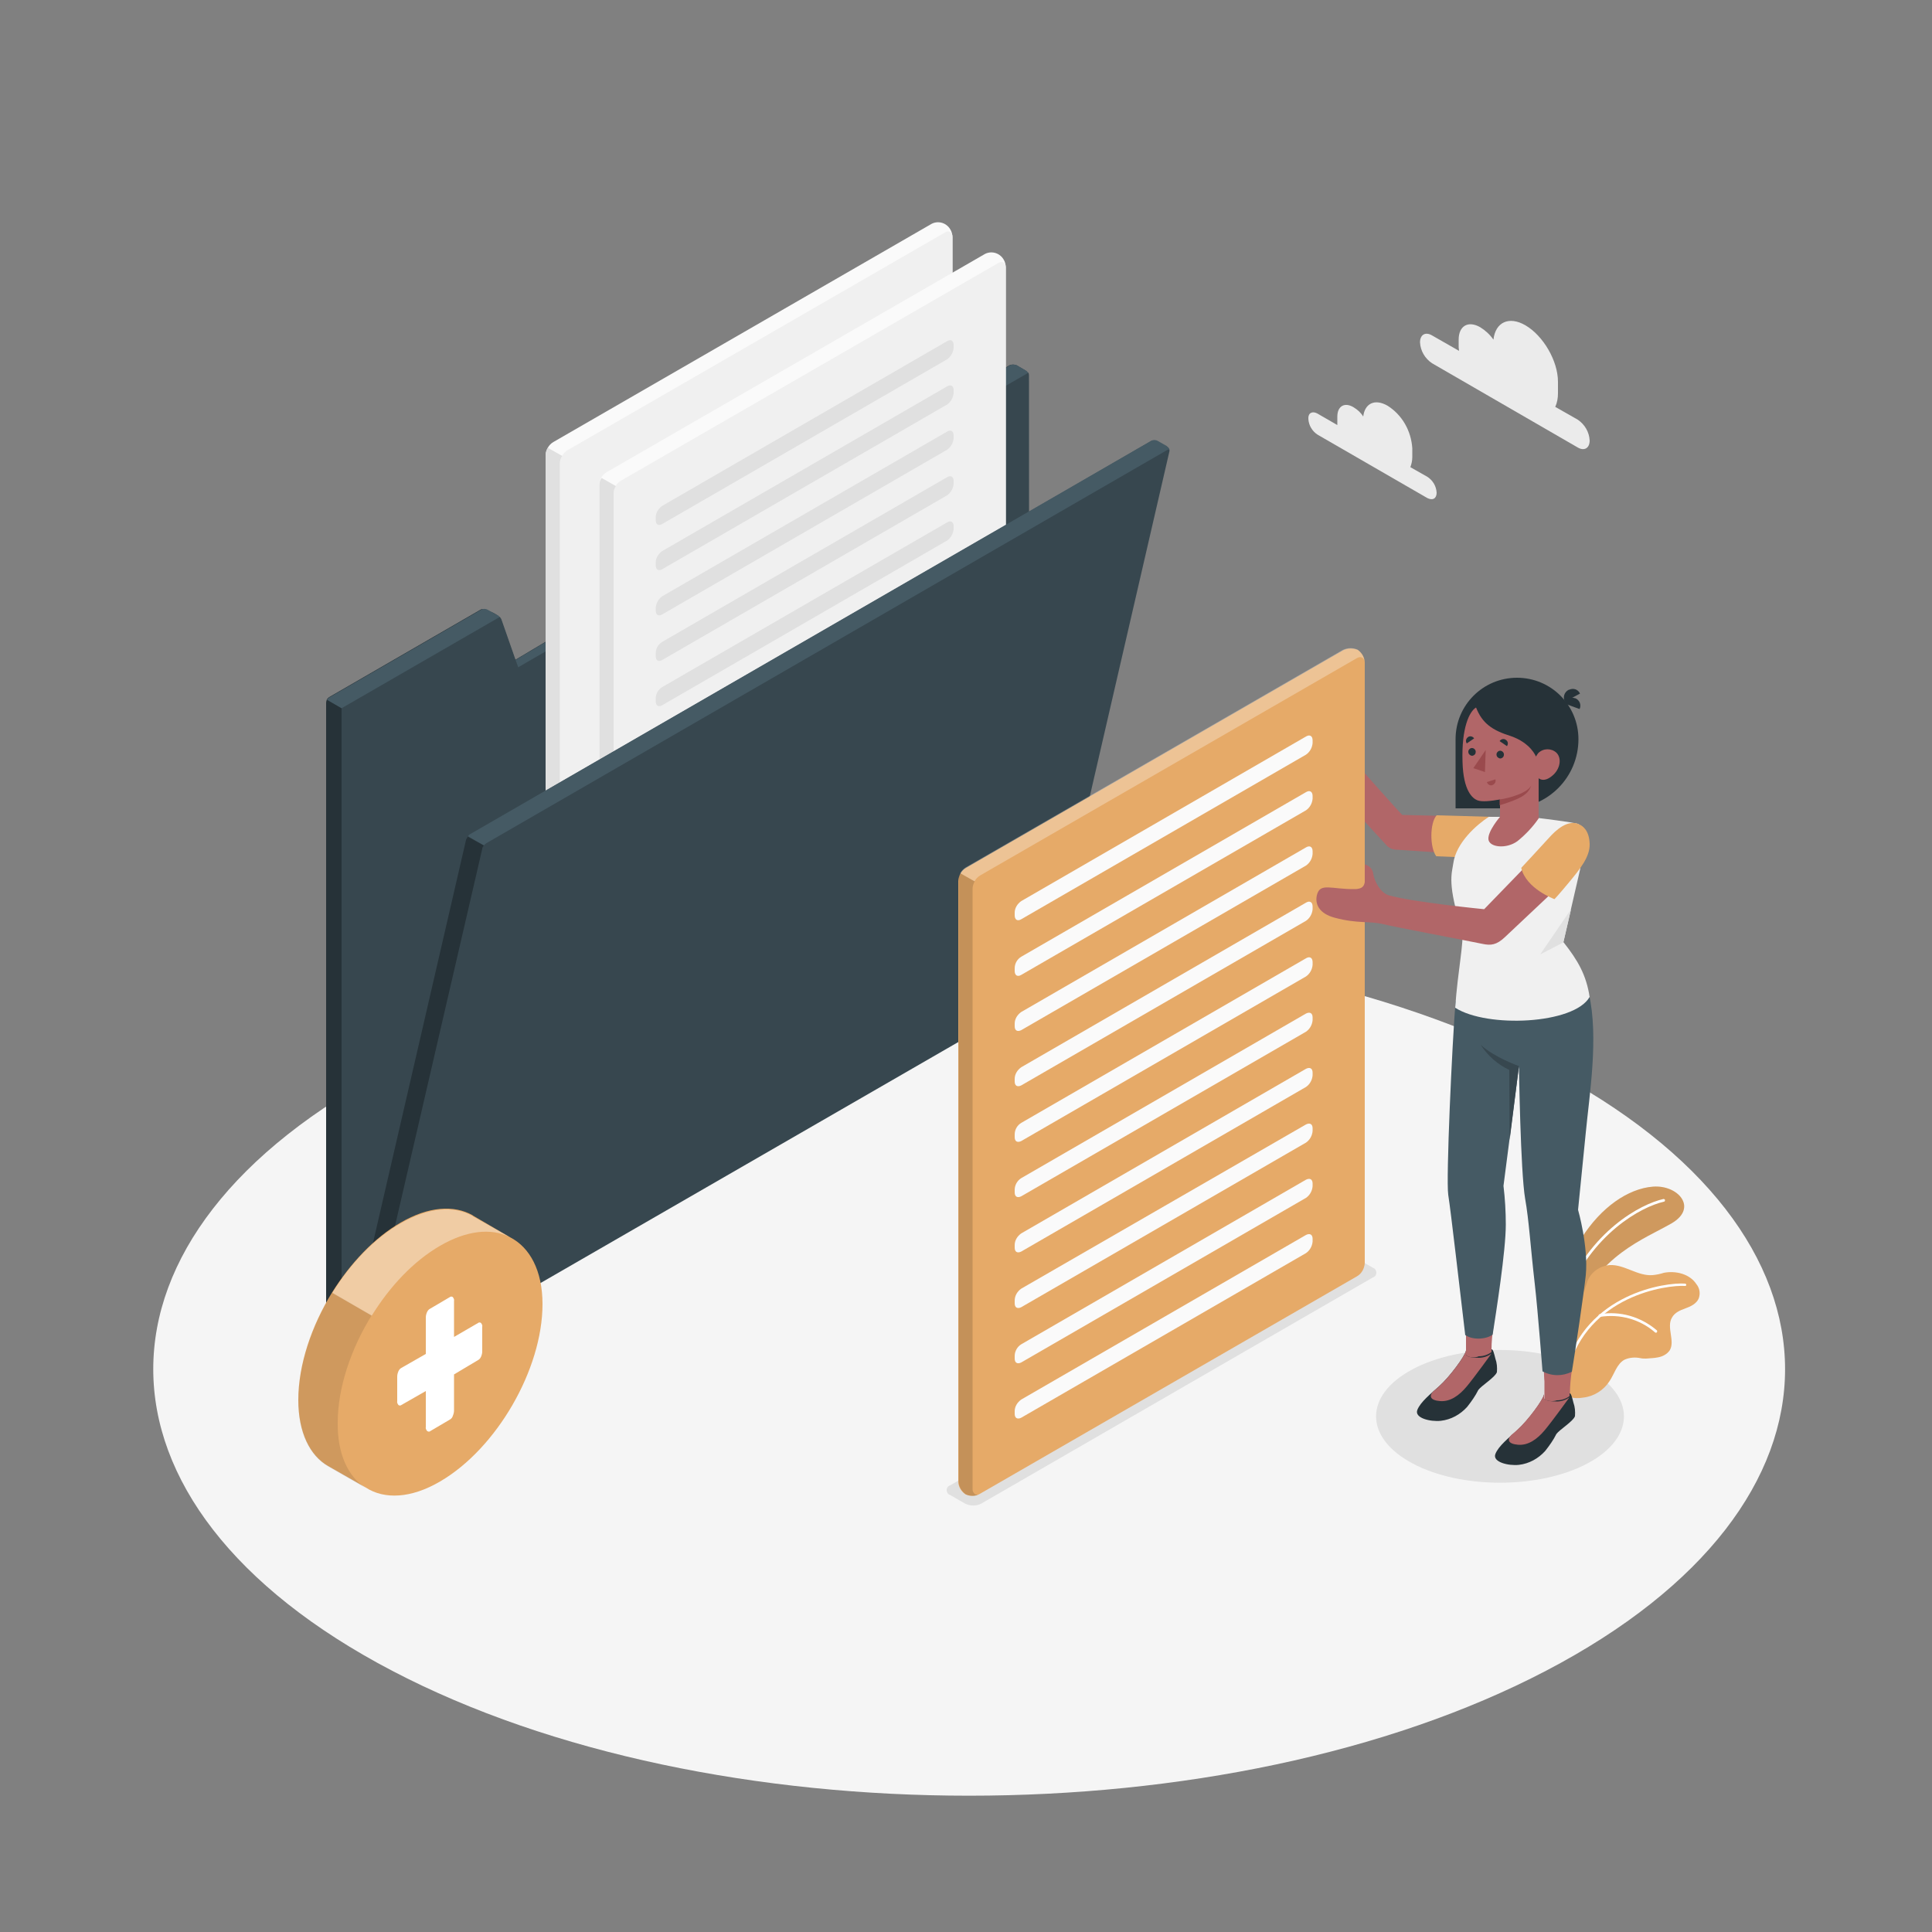 <?xml version="1.0" encoding="utf-8"?>
<!-- Generator: Adobe Illustrator 27.3.1, SVG Export Plug-In . SVG Version: 6.00 Build 0)  -->
<svg version="1.1" id="Layer_1" xmlns="http://www.w3.org/2000/svg" xmlns:xlink="http://www.w3.org/1999/xlink" x="0px" y="0px"
	 viewBox="0 0 500 500" style="enable-background:new 0 0 500 500;" xml:space="preserve">
<rect x="0" y="0" width="500" height="500" fill="#808080" stroke="none"/>
<style type="text/css">
	.st0{fill:#F5F5F5;}
	.st1{fill:#E0E0E0;}
	.st2{fill:#E6AA68;}
	.st3{opacity:0.1;enable-background:new    ;}
	.st4{fill:#FFFFFF;}
	.st5{fill:#263238;}
	.st6{fill:#37474F;}
	.st7{fill:#455A64;}
	.st8{fill:#FAFAFA;}
	.st9{fill:#F0F0F0;}
	.st10{opacity:0.4;fill:#FFFFFF;enable-background:new    ;}
	.st11{fill:#B16668;}
	.st12{opacity:0.15;enable-background:new    ;}
	.st13{opacity:0.3;fill:#FFFFFF;enable-background:new    ;}
	.st14{fill:#9A4A4D;}
	.st15{fill:#EBEBEB;}
</style>
<g id="freepik--Floor--inject-12">
	<path id="freepik--floor--inject-12" class="st0" d="M101.5,432.4c82.4,43.1,216.1,43.1,298.6,0s82.5-113,0-156.1
		s-216.1-43.1-298.6,0S19.1,389.3,101.5,432.4z"/>
</g>
<g id="freepik--Shadows--inject-12">
	<path id="freepik--Shadow--inject-12" class="st1" d="M245.9,386.9l3.8,2.2c1.4,0.7,3,0.7,4.3,0l101.3-58.5c0.7-0.2,1.1-1,0.8-1.7
		c-0.1-0.4-0.4-0.7-0.8-0.8l-3.8-2.2c-1.4-0.7-3-0.7-4.3,0l-101.3,58.5c-0.7,0.2-1.1,1-0.8,1.7C245.2,386.5,245.5,386.8,245.9,386.9
		z"/>
	<path id="freepik--shadow--inject-12" class="st1" d="M410.9,378.7c-12.5,6.7-32.9,6.7-45.4,0s-12.5-17.6,0-24.3s32.9-6.7,45.4,0
		S423.4,372,410.9,378.7z"/>
</g>
<g id="freepik--Plants--inject-12">
	<g id="freepik--plants--inject-12">
		<path class="st2" d="M403.1,338.5c0,0,1.2-10.2,6.2-18.1s12-12.8,18.5-13.3s11.7,5.5,4.8,9.5s-19.3,8.3-24.9,23.6L403.1,338.5z"/>
		<path class="st3" d="M403.1,338.5c0,0,1.2-10.2,6.2-18.1s12-12.8,18.5-13.3s11.7,5.5,4.8,9.5s-19.3,8.3-24.9,23.6L403.1,338.5z"/>
		<path class="st4" d="M405,335.9L405,335.9c-0.2-0.1-0.3-0.3-0.3-0.4c0,0,0,0,0,0c6.8-16.9,19.9-23.9,25.8-25.2
			c0.2,0,0.4,0.1,0.4,0.3s-0.1,0.4-0.3,0.4l0,0c-5.8,1.3-18.6,8.2-25.3,24.8C405.3,335.8,405.2,335.9,405,335.9z"/>
		<path class="st2" d="M439.6,336.1c-0.6,1.3-2,2-3.4,2.5s-2.8,1.1-3.5,2.4c-1.5,2.5,0.9,6.1-0.6,8.5c-0.7,1-1.9,1.6-3.1,1.8
			c-1,0.2-2,0.2-3,0.3c-0.5,0-1,0-1.4-0.1c-1.4-0.3-2.9-0.2-4.2,0.4c-2,1.1-2.6,3.7-3.9,5.6c-1.5,2.3-4,3.9-6.8,4.2
			c-1.2,0.2-2.4,0.2-3.5-0.2l-0.2-0.1l0,0c-0.1-0.1-0.2-0.3-0.4-0.4V361c-0.4-1.3,0.2-2.7,0.2-4c0-0.1,0-0.2,0-0.2
			c0-1.6-0.1-3.1-0.1-4.7c-0.1-2.9-0.1-5.8-0.1-8.7c0-1.9-0.2-3.9,0.6-5.7c0.9-1.9,3.1-2,3.9-3.9c0.3-0.8,0.5-1.6,0.8-2.4
			c1-2.3,3.2-3.8,5.7-4c3.8-0.2,7.2,2.9,11.1,2.6c1-0.1,2-0.3,2.9-0.6c3.1-0.6,6.7,0.3,8.4,2.9C439.9,333.4,440.1,334.8,439.6,336.1
			z"/>
		<path class="st4" d="M405.3,354.9L405.3,354.9c-0.2,0-0.3-0.2-0.2-0.4c0,0,0,0,0,0c5.3-19.8,26.1-22.7,31-22.3
			c0.2,0,0.3,0.2,0.3,0.3c0,0,0,0,0,0c0,0.2-0.1,0.3-0.3,0.3c0,0,0,0,0,0c-4.8-0.3-25.2,2.5-30.3,21.8
			C405.7,354.9,405.5,355,405.3,354.9z"/>
		<path class="st4" d="M428.5,344.9c-0.1,0-0.1,0-0.2-0.1c-3.9-3.4-9.1-4.8-14.2-4c-0.2,0-0.3-0.1-0.4-0.3c0,0,0,0,0,0
			c0-0.2,0.1-0.3,0.3-0.4c5.3-0.9,10.7,0.7,14.8,4.2c0.1,0.1,0.1,0.3,0,0.5C428.7,344.9,428.6,344.9,428.5,344.9L428.5,344.9z"/>
	</g>
</g>
<g id="freepik--Folder--inject-12">
	<g id="freepik--folder--inject-12">
		<path class="st5" d="M266.3,244.4v10L93.8,354l0,0l-5.3,3c-2.4-1.7-4-4.4-4.1-7.3V181.9c0-0.3,0.1-0.6,0.2-0.9
			c0.2-0.3,0.4-0.5,0.6-0.6l39.3-22.7c0.5-0.3,3.3,0.9,3.7,1.2l0.3,0.2c0.3,0.2,0.5,0.4,0.7,0.6c0.2,0.2,0.4,0.5,0.5,0.8l3.6,10.3
			l128-76.3c0.5-0.2,1.1-0.2,1.7,0l2.4,1.4c0.3,0.2,0.5,0.4,0.6,0.6c0.2,0.3,0.2,0.6,0.2,0.9L266.3,244.4L266.3,244.4z"/>
		<path class="st6" d="M266.3,254.4L88.4,357V183.2l40.9-23.6c0.2,0.2,0.4,0.5,0.5,0.8l3.6,10.3l0.7,1.9l132-76.2
			c0.2,0.3,0.2,0.6,0.2,0.9L266.3,254.4z"/>
		<path class="st7" d="M129.3,159.7l-40.9,23.6l-3.8-2.2c0.2-0.3,0.4-0.5,0.6-0.6l39.3-22.7c0.5-0.3,1.2-0.3,1.7,0l2.3,1.3
			C128.9,159.2,129.1,159.4,129.3,159.7z"/>
		<path class="st7" d="M266.1,96.5l-132,76.2l-0.7-1.9l128-76.3c0.5-0.2,1.1-0.2,1.7,0l2.4,1.4C265.7,96,265.9,96.2,266.1,96.5z"/>
		<g id="freepik--Document--inject-12">
			<path class="st8" d="M143.1,286.4c-1.1-0.8-1.8-2-1.9-3.3V117.8c0.1-1.4,0.8-2.7,2-3.4l97.6-56.3c1.7-1.1,4-0.6,5.1,1.2
				c0.4,0.6,0.6,1.4,0.6,2.1v165.3c-0.1,1.4-0.8,2.7-2,3.4l-97.6,56.3C145.7,286.9,144.3,287,143.1,286.4z"/>
			<path class="st9" d="M146.9,286.3l97.6-56.3c1.2-0.7,1.9-2,2-3.4V61.3c0-1.2-0.9-1.8-2-1.1l-97.6,56.3c-1.2,0.7-1.9,2-2,3.4
				v165.3C144.9,286.4,145.8,286.9,146.9,286.3z"/>
			<path class="st1" d="M157.6,123.1l73.7-42.6c0.9-0.6,1.7-0.1,1.7,1v0.7c-0.1,1.2-0.7,2.3-1.7,3l-73.7,42.6c-1,0.6-1.7,0.1-1.7-1
				v-0.7C155.9,124.9,156.6,123.7,157.6,123.1z"/>
			<path class="st1" d="M157.6,134.8l73.7-42.6c0.9-0.6,1.7-0.1,1.7,1v0.7c-0.1,1.2-0.7,2.3-1.7,3l-73.7,42.6c-1,0.6-1.7,0.1-1.7-1
				v-0.7C155.9,136.6,156.6,135.4,157.6,134.8z"/>
			<path class="st1" d="M157.6,146.5l73.7-42.6c0.9-0.6,1.7-0.1,1.7,1v0.7c-0.1,1.2-0.7,2.3-1.7,3l-73.7,42.6c-1,0.6-1.7,0.1-1.7-1
				v-0.7C155.9,148.3,156.6,147.2,157.6,146.5z"/>
			<path class="st1" d="M157.6,158.2l73.7-42.6c0.9-0.6,1.7-0.1,1.7,1v0.7c-0.1,1.2-0.7,2.3-1.7,3l-73.7,42.6c-1,0.6-1.7,0.1-1.7-1
				v-0.7C155.9,160,156.6,158.9,157.6,158.2z"/>
			<path class="st1" d="M157.6,169.9l73.7-42.6c0.9-0.6,1.7-0.1,1.7,1v0.7c-0.1,1.2-0.7,2.3-1.7,3l-73.7,42.6c-1,0.6-1.7,0.1-1.7-1
				v-0.7C155.9,171.7,156.6,170.6,157.6,169.9z"/>
			<path class="st1" d="M157.6,181.7l73.7-42.6c0.9-0.6,1.7-0.1,1.7,1v0.7c-0.1,1.2-0.7,2.3-1.7,3l-73.7,42.6c-1,0.6-1.7,0.1-1.7-1
				v-0.7C155.9,183.5,156.6,182.4,157.6,181.7z"/>
			<path class="st1" d="M157.6,193.4l73.7-42.6c0.9-0.6,1.7-0.1,1.7,1v0.7c-0.1,1.2-0.7,2.3-1.7,3l-73.7,42.6c-1,0.6-1.7,0.1-1.7-1
				v-0.7C155.9,195.2,156.6,194.1,157.6,193.4z"/>
			<path class="st1" d="M157.6,205.1l73.7-42.6c0.9-0.6,1.7-0.1,1.7,1v0.7c-0.1,1.2-0.7,2.3-1.7,3l-73.7,42.6c-1,0.6-1.7,0.1-1.7-1
				v-0.7C155.9,206.9,156.6,205.8,157.6,205.1z"/>
			<path class="st1" d="M157.6,216.9l73.7-42.6c0.9-0.6,1.7-0.1,1.7,1v0.7c-0.1,1.2-0.7,2.3-1.7,3l-73.7,42.6c-1,0.6-1.7,0.1-1.7-1
				v-0.7C155.9,218.6,156.6,217.5,157.6,216.9z"/>
			<path class="st1" d="M157.6,228.6l73.7-42.6c0.9-0.6,1.7-0.1,1.7,1v0.7c-0.1,1.2-0.7,2.3-1.7,3l-73.7,42.6c-1,0.6-1.7,0.1-1.7-1
				v-0.7C155.9,230.3,156.6,229.2,157.6,228.6z"/>
			<path class="st1" d="M157.6,240.3l73.7-42.6c0.9-0.6,1.7-0.1,1.7,1v0.7c-0.1,1.2-0.7,2.3-1.7,3L157.6,245c-1,0.6-1.7,0.1-1.7-1
				v-0.7C155.9,242.1,156.6,241,157.6,240.3z"/>
			<path class="st1" d="M157.6,252l73.7-42.6c0.9-0.6,1.7-0.1,1.7,1v0.7c-0.1,1.2-0.7,2.3-1.7,3l-73.7,42.6c-1,0.5-1.7,0.1-1.7-1
				V255C155.9,253.8,156.6,252.7,157.6,252z"/>
			<path class="st1" d="M157.6,263.8l73.7-42.6c0.9-0.6,1.7-0.1,1.7,1v0.7c-0.1,1.2-0.7,2.3-1.7,3l-73.7,42.6c-1,0.6-1.7,0.1-1.7-1
				v-0.7C155.9,265.5,156.6,264.4,157.6,263.8z"/>
			<path class="st1" d="M146.6,286.4c-1.8,1-4,0.3-5-1.5c-0.3-0.6-0.5-1.2-0.4-1.9V117.8c0-0.7,0.2-1.4,0.6-1.9l3.7,2.1
				c-0.4,0.6-0.6,1.2-0.6,1.9v165.3C144.9,286.3,145.7,286.8,146.6,286.4z"/>
		</g>
		<g id="freepik--document--inject-12">
			<path class="st8" d="M156.9,294.2c-1.1-0.8-1.8-2-1.9-3.3V125.6c0.1-1.4,0.8-2.7,2-3.4l97.6-56.3c1.7-1.1,4-0.6,5.1,1.2
				c0.4,0.6,0.6,1.4,0.6,2.1v165.3c-0.1,1.4-0.8,2.7-2,3.4l-97.6,56.3C159.5,294.8,158.1,294.8,156.9,294.2z"/>
			<path class="st9" d="M160.7,294.1l97.6-56.3c1.2-0.7,1.9-2,2-3.4V69.2c0-1.2-0.9-1.8-2-1.1l-97.6,56.3c-1.2,0.7-1.9,2-2,3.4V293
				C158.8,294.3,159.6,294.8,160.7,294.1z"/>
			<path class="st1" d="M171.4,130.9l73.7-42.6c1-0.6,1.7-0.1,1.7,1V90c-0.1,1.2-0.7,2.3-1.7,3l-73.7,42.6c-1,0.6-1.7,0.1-1.7-1
				v-0.7C169.7,132.7,170.4,131.6,171.4,130.9z"/>
			<path class="st1" d="M171.4,142.6l73.7-42.6c1-0.6,1.7-0.1,1.7,1v0.7c-0.1,1.2-0.7,2.3-1.7,3l-73.7,42.6c-1,0.6-1.7,0.1-1.7-1
				v-0.7C169.7,144.4,170.4,143.3,171.4,142.6z"/>
			<path class="st1" d="M171.4,154.3l73.7-42.6c1-0.6,1.7-0.1,1.7,1v0.7c-0.1,1.2-0.7,2.3-1.7,3L171.4,159c-1,0.6-1.7,0.1-1.7-1
				v-0.7C169.8,156.1,170.4,155,171.4,154.3z"/>
			<path class="st1" d="M171.4,166.1l73.7-42.6c1-0.6,1.7-0.1,1.7,1v0.7c-0.1,1.2-0.7,2.3-1.7,3l-73.7,42.6c-1,0.6-1.7,0.1-1.7-1
				v-0.7C169.7,167.8,170.4,166.7,171.4,166.1z"/>
			<path class="st1" d="M171.4,177.8l73.7-42.6c1-0.6,1.7-0.1,1.7,1v0.7c-0.1,1.2-0.7,2.3-1.7,3l-73.7,42.6c-1,0.6-1.7,0.1-1.7-1
				v-0.7C169.7,179.5,170.4,178.4,171.4,177.8z"/>
			<path class="st1" d="M171.4,189.6l73.7-42.6c1-0.6,1.7-0.1,1.7,1v0.7c-0.1,1.2-0.7,2.3-1.7,3l-73.7,42.6c-1,0.6-1.7,0.1-1.7-1
				v-0.7C169.7,191.3,170.4,190.2,171.4,189.6z"/>
			<path class="st1" d="M171.4,201.3l73.7-42.6c1-0.6,1.7-0.1,1.7,1v0.7c-0.1,1.2-0.7,2.3-1.7,3L171.4,206c-1,0.6-1.7,0.1-1.7-1
				v-0.7C169.7,203.1,170.4,201.9,171.4,201.3z"/>
			<path class="st1" d="M171.4,213l73.7-42.6c1-0.6,1.7-0.1,1.7,1v0.7c-0.1,1.2-0.7,2.3-1.7,3l-73.7,42.6c-1,0.6-1.7,0.1-1.7-1V216
				C169.7,214.8,170.4,213.7,171.4,213z"/>
			<path class="st1" d="M171.4,224.7l73.7-42.6c1-0.6,1.7-0.1,1.7,1v0.7c-0.1,1.2-0.7,2.3-1.7,3l-73.7,42.6c-1,0.6-1.7,0.1-1.7-1
				v-0.7C169.8,226.5,170.4,225.4,171.4,224.7z"/>
			<path class="st1" d="M171.4,236.4l73.7-42.6c1-0.6,1.7-0.1,1.7,1v0.7c-0.1,1.2-0.7,2.3-1.7,3l-73.7,42.6c-1,0.6-1.7,0.1-1.7-1
				v-0.7C169.7,238.2,170.4,237.1,171.4,236.4z"/>
			<path class="st1" d="M171.4,248.2l73.7-42.6c1-0.6,1.7-0.1,1.7,1v0.7c-0.1,1.2-0.7,2.3-1.7,3l-73.7,42.6c-1,0.6-1.7,0.1-1.7-1
				v-0.7C169.7,250,170.4,248.8,171.4,248.2z"/>
			<path class="st1" d="M171.4,259.9l73.7-42.6c1-0.6,1.7-0.1,1.7,1v0.7c-0.1,1.2-0.7,2.3-1.7,3l-73.7,42.6c-1,0.5-1.7,0.1-1.7-1
				v-0.7C169.8,261.7,170.4,260.5,171.4,259.9z"/>
			<path class="st1" d="M171.4,271.6l73.7-42.6c1-0.6,1.7-0.1,1.7,1v0.7c-0.1,1.2-0.7,2.3-1.7,3l-73.7,42.6c-1,0.6-1.7,0.1-1.7-1
				v-0.7C169.8,273.4,170.4,272.3,171.4,271.6z"/>
			<path class="st1" d="M160.5,294.3c-1.8,1-4,0.3-5-1.5c-0.3-0.6-0.5-1.2-0.4-1.9V125.6c0-0.7,0.2-1.4,0.6-1.9l3.7,2.1
				c-0.4,0.6-0.6,1.2-0.6,1.9V293C158.8,294.2,159.5,294.7,160.5,294.3z"/>
		</g>
		<path class="st6" d="M302.6,117l-28.5,123.5l-2.6,11.4c-0.9,3-2.8,5.6-5.5,7.4L96.8,356.9c-1.2,0.7-2.6,1-4,1.1
			c-1.5,0.1-3-0.2-4.4-0.9l0.9-3.8l0.1-0.4l0.9-4.1l4.1-17.9l26.2-113.5c0-0.1,0.1-0.3,0.2-0.4c0.1-0.1,0.2-0.3,0.2-0.4v-0.1
			c0.2-0.2,0.4-0.5,0.7-0.6l144.5-83.4l31.6-18.3c0.5-0.3,1.2-0.3,1.7,0l2.3,1.3C302.5,115.8,302.8,116.4,302.6,117z"/>
		<path class="st7" d="M302.7,116.7c0-0.3-0.3-0.5-0.7-0.2L125.9,218.2c-0.3,0.2-0.5,0.4-0.7,0.6l-4.1-2.4c0.2-0.2,0.4-0.5,0.7-0.6
			l176.1-101.7c0.5-0.3,1.2-0.3,1.7,0l2.3,1.3C302.4,115.8,302.7,116.2,302.7,116.7z"/>
		<path class="st5" d="M125.2,218.8c-0.1,0.2-0.2,0.3-0.3,0.5c-0.1,0.1-0.1,0.2-0.1,0.4L99.7,328.2l0,0l-5.3,22.9l-0.7,2.9l0,0
			l-0.9,4c-1.5,0.1-3-0.2-4.4-0.9l0.9-3.8l0.1-0.4l0.9-4.1l4.1-17.9l26.2-113.5c0-0.1,0.1-0.3,0.2-0.4c0.1-0.1,0.2-0.3,0.2-0.4v-0.1
			L125.2,218.8z"/>
		<path class="st5" d="M94.6,346.6c0.4,0.2,0.6,0.7,0.5,1.2l-1.4,6.2l0,0l-0.8,3.1c-0.1,0.5-0.6,0.9-1.2,0.9c-1.2,0-2.4-0.3-3.4-0.9
			c-2.4-1.7-4-4.4-4.1-7.3v-7.1c0-0.6,0.5-1.1,1.1-1.2c0.2,0,0.4,0,0.6,0.2l1.8,1c0.4,0.2,0.6,0.6,0.6,1v3.5c0,0.6,0.5,1.1,1.1,1.2
			c0.6,0,1-0.4,1.1-0.9l0.3-1.3c0.1-0.6,0.8-1,1.4-0.8c0.1,0,0.2,0.1,0.3,0.1L94.6,346.6z"/>
		<path class="st2" d="M132,320.2l-9.6-5.6l0,0l-0.1-0.1l0,0c-4.8-2.7-11.4-2.3-18.6,1.9c-6.8,3.9-13,10.5-17.7,18
			c-5.4,8.7-8.8,18.8-8.8,27.9c0,8.4,3,14.4,7.7,17.1l0,0l9.8,5.6c4.8,3.1,11.7,2.8,19.2-1.6c14.6-8.5,26.5-29,26.5-45.9
			C140.4,328.8,137.1,322.8,132,320.2z"/>
		<path class="st3" d="M94.5,385l-9.6-5.5l0,0c-4.8-2.8-7.7-8.7-7.7-17.1c0-9,3.4-19.1,8.8-27.9l10.2,5.9
			c-5.4,8.7-8.8,18.8-8.8,27.8C87.3,376.3,90.1,382.1,94.5,385z"/>
		<path class="st10" d="M131.8,320.1c-4.7-2.3-11-1.7-17.9,2.3s-13,10.5-17.7,18.1l-10.2-5.9c4.7-7.6,10.9-14.1,17.7-18
			c7.3-4.2,13.8-4.6,18.6-1.9l0,0l0.1,0.1l0,0L131.8,320.1z"/>
		<path class="st4" d="M117.5,355.7v9.3c0,0.5-0.1,0.9-0.3,1.4c-0.1,0.4-0.4,0.8-0.8,1l-5.1,3c-0.2,0.2-0.6,0.1-0.8-0.1
			c-0.2-0.3-0.4-0.6-0.3-1V360l-6.3,3.6c-0.2,0.2-0.6,0.2-0.8,0c-0.2-0.3-0.4-0.6-0.3-1v-6.3c0-0.5,0.1-0.9,0.3-1.4
			c0.2-0.4,0.4-0.7,0.8-0.9l6.3-3.6V341c0-0.5,0.1-0.9,0.3-1.4c0.2-0.4,0.4-0.7,0.8-0.9l5.1-3c0.2-0.2,0.6-0.2,0.8,0
			c0.2,0.3,0.4,0.6,0.3,1v9.3l6.2-3.6c0.2-0.2,0.6-0.2,0.8,0c0.2,0.3,0.4,0.6,0.3,1v6.3c0,0.5-0.1,0.9-0.3,1.4
			c-0.2,0.4-0.4,0.7-0.8,0.9L117.5,355.7z"/>
	</g>
</g>
<g id="freepik--Character--inject-12">
	<g id="freepik--character--inject-12">
		<path class="st11" d="M374.6,211.2l-11.7-0.3c-0.8-0.7-13-14.5-13-14.5s-4.4,7-4.5,7.4s12,13.4,13.2,14.7c0.7,0.9,1.7,1.4,2.9,1.4
			c3.2,0.2,15,1,15,1L374.6,211.2z"/>
		<g id="freepik--document--inject-12_00000004526514875336583180000008114769536665776006_">
			<path class="st2" d="M249.8,386.7c-1.1-0.8-1.8-2-1.8-3.3V228c0.1-1.4,0.8-2.7,2-3.4l97.6-56.3c1.2-0.6,2.6-0.6,3.8-0.1
				c1.1,0.8,1.8,2,1.8,3.3v155.4c-0.1,1.4-0.8,2.7-2,3.4l-97.6,56.3C252.4,387.3,251,387.3,249.8,386.7z"/>
			<path class="st12" d="M253.1,386.9l0.2-0.1C253.2,386.8,253.2,386.9,253.1,386.9c-0.1,0-0.2,0.1-0.3,0.1h-0.2
				c-0.1,0-0.3,0.1-0.4,0.1c-0.2,0-0.3,0-0.5,0c-0.6,0-1.2-0.1-1.8-0.4c-0.4-0.3-0.7-0.6-1-1c-0.5-0.7-0.8-1.5-0.8-2.3V228
				c0-0.3,0-0.7,0.1-1c0-0.2,0.1-0.3,0.2-0.5c0.1-0.2,0.2-0.3,0.2-0.5l3.7,2.1l0,0l-0.1,0.1c-0.3,0.5-0.5,1.2-0.5,1.8v155.4
				c0,0.2,0,0.4,0.1,0.6c0.1,0.2,0.2,0.4,0.4,0.6c0.1,0.1,0.3,0.2,0.4,0.2h0.2C252.8,386.9,252.9,386.9,253.1,386.9
				C253,386.9,253,386.9,253.1,386.9z"/>
			<path class="st13" d="M353.1,171.1c-0.2-1-1-1.3-1.9-0.8l-97.6,56.3c-0.6,0.4-1.1,0.9-1.4,1.5l-3.7-2.1c0.3-0.6,0.8-1.1,1.4-1.5
				l97.6-56.3c1.2-0.6,2.6-0.6,3.8-0.1C352.3,168.8,353,169.9,353.1,171.1z"/>
			<path class="st8" d="M264.3,233.2l73.7-42.6c1-0.6,1.7-0.1,1.7,1v0.7c-0.1,1.2-0.7,2.3-1.7,3l-73.7,42.6c-1,0.6-1.7,0.1-1.7-1
				v-0.7C262.6,235,263.3,233.9,264.3,233.2z"/>
			<path class="st8" d="M264.3,247.6L338,205c1-0.6,1.7-0.1,1.7,1v0.7c-0.1,1.2-0.7,2.3-1.7,3l-73.7,42.6c-1,0.6-1.7,0.1-1.7-1v-0.7
				C262.6,249.3,263.3,248.2,264.3,247.6z"/>
			<path class="st8" d="M264.3,261.9l73.7-42.6c1-0.6,1.7-0.1,1.7,1v0.7c-0.1,1.2-0.7,2.3-1.7,3l-73.7,42.6c-1,0.5-1.7,0.1-1.7-1
				v-0.7C262.6,263.7,263.3,262.6,264.3,261.9z"/>
			<path class="st8" d="M264.3,276.2l73.7-42.6c1-0.6,1.7-0.1,1.7,1v0.7c-0.1,1.2-0.7,2.3-1.7,3l-73.7,42.6c-1,0.5-1.7,0.1-1.7-1
				v-0.7C262.6,278,263.3,276.9,264.3,276.2z"/>
			<path class="st8" d="M264.3,290.6L338,248c1-0.6,1.7-0.1,1.7,1v0.7c-0.1,1.2-0.7,2.3-1.7,3l-73.7,42.6c-1,0.5-1.7,0.1-1.7-1v-0.7
				C262.6,292.3,263.3,291.2,264.3,290.6z"/>
			<path class="st8" d="M264.3,304.9l73.7-42.6c1-0.5,1.7-0.1,1.7,1v0.7c-0.1,1.2-0.7,2.3-1.7,3l-73.7,42.6c-1,0.5-1.7,0.1-1.7-1
				v-0.7C262.6,306.7,263.3,305.5,264.3,304.9z"/>
			<path class="st8" d="M264.3,319.2l73.7-42.6c1-0.5,1.7-0.1,1.7,1v0.7c-0.1,1.2-0.7,2.3-1.7,3l-73.7,42.6c-1,0.5-1.7,0.1-1.7-1
				v-0.7C262.6,321,263.3,319.9,264.3,319.2z"/>
			<path class="st8" d="M264.3,333.5L338,291c1-0.5,1.7-0.1,1.7,1v0.7c-0.1,1.2-0.7,2.3-1.7,3l-73.7,42.6c-1,0.5-1.7,0.1-1.7-1v-0.7
				C262.6,335.3,263.3,334.2,264.3,333.5z"/>
			<path class="st8" d="M264.3,347.9l73.7-42.6c1-0.5,1.7-0.1,1.7,1v0.7c-0.1,1.2-0.7,2.3-1.7,3l-73.7,42.6c-1,0.5-1.7,0.1-1.7-1
				v-0.7C262.6,349.7,263.3,348.5,264.3,347.9z"/>
			<path class="st8" d="M264.3,362.2l73.7-42.6c1-0.5,1.7-0.1,1.7,1v0.7c-0.1,1.2-0.7,2.3-1.7,3l-73.7,42.6c-1,0.5-1.7,0.1-1.7-1
				v-0.7C262.6,364,263.3,362.9,264.3,362.2z"/>
		</g>
		<path class="st5" d="M376.7,209.2h13.9c9.9,0,17.9-8,17.9-17.9l0,0l0,0c0-8.8-7.1-15.9-15.9-15.9l0,0l0,0
			c-8.8,0-15.9,7.1-15.9,15.9l0,0V209.2z"/>
		<path class="st5" d="M405,181.6l3.9-2.1c-0.5-1.1-1.7-1.5-2.8-1c0,0-0.1,0-0.1,0C404.8,179.1,404.4,180.5,405,181.6z"/>
		<path class="st5" d="M404.7,182l4.1,1.5c0.5-1.1,0-2.3-1.1-2.8c0,0-0.1,0-0.1,0C406.5,180.3,405.2,180.9,404.7,182z"/>
		<path class="st2" d="M391,222.4l-19.3-0.8c-1.7-2.3-1.7-8.6,0.1-10.6l21.4,0.6L391,222.4z"/>
		<path class="st11" d="M379.2,342.3c0.1,1.3,0.2,2.6,0.2,3.9v7.6h6.6v-4.5c0-2,0.2-4,0.5-6L379.2,342.3z"/>
		<path class="st5" d="M379.4,350.5v-1c-0.2,1.4-4.3,6.9-6.9,9.2c-2.1,1.9-4.9,4.1-5.7,6.2s3.4,3.1,6.1,2.8c2.6-0.3,5-1.6,6.8-3.6
			c1.1-1.4,2.1-2.8,2.9-4.4c0.8-1.1,4.4-3.3,4.8-4.6c0.1-1.2,0-2.4-0.4-3.5c-0.3-1.2-0.6-2.5-1-2.4v0.7c-0.9,0.7-2.1,1.1-3.3,1.1
			C381.8,351.5,379.4,351.3,379.4,350.5z"/>
		<path class="st11" d="M386,350.3c-0.9,0.7-2.1,1.1-3.3,1.1c-1,0-3.3-0.1-3.3-0.9v-1c-0.2,1.4-4.3,6.9-6.9,9.2
			c-0.5,0.5-1,0.9-1.6,1.4c-1.1,1.2-0.8,2.3,1.8,2.5s4.9-1.4,6.9-3.8S386,350.3,386,350.3z"/>
		<path class="st11" d="M399.5,353.5c0.1,1.6,0.1,3.3,0.2,4v7.6h6.6v-4.5c0-2,0.2-4,0.5-6L399.5,353.5z"/>
		<path class="st5" d="M399.6,361.9v-1c-0.2,1.4-4.3,6.9-6.9,9.2c-2.1,1.9-4.9,4.1-5.7,6.2s3.4,3.1,6.1,2.8c2.6-0.3,5-1.6,6.8-3.6
			c1.1-1.4,2.1-2.8,2.9-4.4c0.8-1.1,4.4-3.3,4.8-4.6c0.1-1.2,0-2.4-0.4-3.5c-0.3-1.2-0.6-2.5-1-2.4v0.7c-0.9,0.7-2.1,1.1-3.3,1.1
			C402,362.8,399.6,362.6,399.6,361.9z"/>
		<path class="st11" d="M406.2,361.6c-0.9,0.7-2.1,1.1-3.3,1.1c-1,0-3.3-0.1-3.3-0.9v-1c-0.2,1.4-4.3,6.9-6.9,9.2
			c-0.5,0.5-1,0.9-1.6,1.4c-1.1,1.2-0.8,2.3,1.8,2.5s4.9-1.4,6.9-3.8S406.2,361.6,406.2,361.6z"/>
		<path class="st7" d="M379.2,345.5c-1.4-11.7-3.7-31.9-4.4-36.3c-0.6-4.1,1-39,1.9-50.1l34.5-1.9c2.6,11.2,0.1,26.4-0.8,35.9
			c-0.9,9.2-2,20-2,20s2.7,9.4,2,16.9c-0.5,4.7-2.6,18.9-3.6,25c-2.4,1.2-5.2,1.2-7.6-0.1c0.1,1.3-1.2-15.7-2-22.6
			c-1.1-9.5-1.5-16.5-2.5-22.1c-1.2-7-1.6-34.2-1.6-34.2l-4,30.9c0.4,3.3,0.6,6.7,0.6,10c0,6.9-2.5,22.6-3.4,28.5
			C384.7,346.6,381.2,346.9,379.2,345.5z"/>
		<path class="st6" d="M393.1,275.9c0,0-6.3-2.2-9.9-5.5c1.8,2.8,4.4,5.1,7.4,6.5l0.1,18.1L393.1,275.9"/>
		<path class="st9" d="M398.1,211.7c0,0,9.4,1.1,10.5,1.6c-5.7,6.2,0.4,11.4,0.4,11.4l-4.4,19.1c3.8,4.8,5.9,8.5,6.8,14.2
			c-4,7.1-26.6,8.1-34.8,2.8c0.7-9.9,2.3-16.9,1.8-19.9c-3.9-12.1-2.7-14.7-2.3-17.4c0.7-5.4,6.1-10.1,9.2-12.1h2.9L398.1,211.7z"/>
		<path class="st11" d="M382,183.1c-1.7,1-3.8,5.2-3.5,14.1c0.2,7.5,2.6,9.4,3.8,9.9s3.6,0.2,5.9-0.2v4.5c0,0-3.2,3.7-3,5.8
			s4.6,2.6,7.5,0.5c2.1-1.7,4-3.7,5.5-5.9l0-10.4c0,0,1.3,1.3,3.6-0.7c1.9-1.6,2.5-4.4,1-5.9c-1.3-1.2-3.4-1.2-4.7,0.1
			c-0.2,0.3-0.4,0.5-0.6,0.9c0,0-1.3-3.5-6.5-5.3C386.2,189,383.6,187.2,382,183.1z"/>
		<path class="st5" d="M387.3,195.3c0,0.5,0.4,0.9,0.9,1c0.5,0,1-0.4,1-0.9c0.1-0.5-0.3-1-0.8-1.1c-0.5-0.1-1,0.3-1.1,0.8
			C387.3,195.1,387.3,195.2,387.3,195.3L387.3,195.3z"/>
		<path class="st14" d="M387,201.7l-2.2,0.7c0.2,0.6,0.8,1,1.4,0.8c0,0,0,0,0,0C386.9,202.9,387.2,202.3,387,201.7z"/>
		<path class="st5" d="M379.6,192.4l1.9-1.3c-0.3-0.5-1-0.7-1.5-0.4c0,0,0,0,0,0C379.4,191.1,379.2,191.8,379.6,192.4z"/>
		<path class="st5" d="M390,193.1l-1.9-1.3c0.3-0.5,1-0.7,1.5-0.4c0,0,0,0,0,0C390.3,191.8,390.4,192.5,390,193.1z"/>
		<path class="st5" d="M380,194.6c0,0.5,0.4,0.9,0.9,1c0.5,0,1-0.4,1-0.9c0.1-0.5-0.3-1-0.8-1.1c-0.5-0.1-1,0.3-1.1,0.8
			C380,194.5,380,194.5,380,194.6L380,194.6z"/>
		<polygon class="st14" points="384.5,194.1 384.3,199.8 381.3,198.8 		"/>
		<path class="st14" d="M388.1,206.9c2.4-0.3,7.4-1.7,8.2-3.7c-0.3,1-0.9,1.9-1.8,2.5c-1.5,1.3-6.4,2.7-6.4,2.7V206.9z"/>
		<polygon class="st1" points="406.6,235.3 398.6,247 404.6,243.9 		"/>
		<path class="st11" d="M402.9,215.9l-18.8,19.4c0,0-18.4-1.8-24.7-3.6c-2-0.6-3.6-3.3-4-5.5c-0.1-1.2-1-2.2-2.2-2.5v4.6
			c-0.2,1.1-0.7,1.7-2.4,1.8c-6.3,0.1-9.2-1.8-10,1.6c-0.5,2.2,0.5,4.7,4.6,5.8c5.9,1.6,9.1,0.8,12.7,1.7c2.8,0.7,21.9,4.3,25.7,5.1
			c2,0.4,3.5,0.3,5.7-1.8s18.4-17.3,18.4-17.3c5-5,3.5-10.1,0.7-11.7C407,212.5,405.1,213.6,402.9,215.9z"/>
		<path class="st2" d="M408.6,213.3c1.2,0.5,2.7,1.8,2.8,5.1s-2.4,6.4-5.3,9.9s-3.8,4.4-3.8,4.4s-7.4-2.7-8.6-8.1
			c0,0,5.5-5.9,7.2-7.8S405.7,212,408.6,213.3z"/>
	</g>
</g>
<g id="freepik--Clouds--inject-12">
	<path class="st15" d="M370.6,86.8l7,4c0-0.3-0.1-0.6-0.1-0.9v-2c0-3.6,2.5-5,5.6-3.2c1.3,0.8,2.5,1.9,3.4,3.2
		c0.5-4.5,4-6.2,8.3-3.7c4.6,2.7,8.4,9.2,8.4,14.6v3c0,1.2-0.2,2.4-0.7,3.5l5.8,3.3c1.8,1.2,3,3.2,3.1,5.4c0,2-1.4,2.8-3.1,1.8
		L370.6,94c-1.8-1.2-3-3.2-3.1-5.4C367.5,86.6,368.9,85.8,370.6,86.8z"/>
	<path class="st15" d="M340.9,107l5.2,3c0-0.2,0-0.5,0-0.7v-1.5c0-2.7,1.9-3.8,4.2-2.4c1,0.6,1.9,1.4,2.5,2.4c0.4-3.4,3-4.7,6.3-2.8
		c3.8,2.4,6.1,6.5,6.4,11v2.3c0,0.9-0.2,1.8-0.5,2.6l4.4,2.5c1.4,0.9,2.3,2.4,2.4,4.1c0,1.5-1,2.1-2.4,1.4l-28.4-16.4
		c-1.4-0.9-2.3-2.4-2.4-4.1C338.5,106.9,339.6,106.3,340.9,107z"/>
</g>
</svg>
